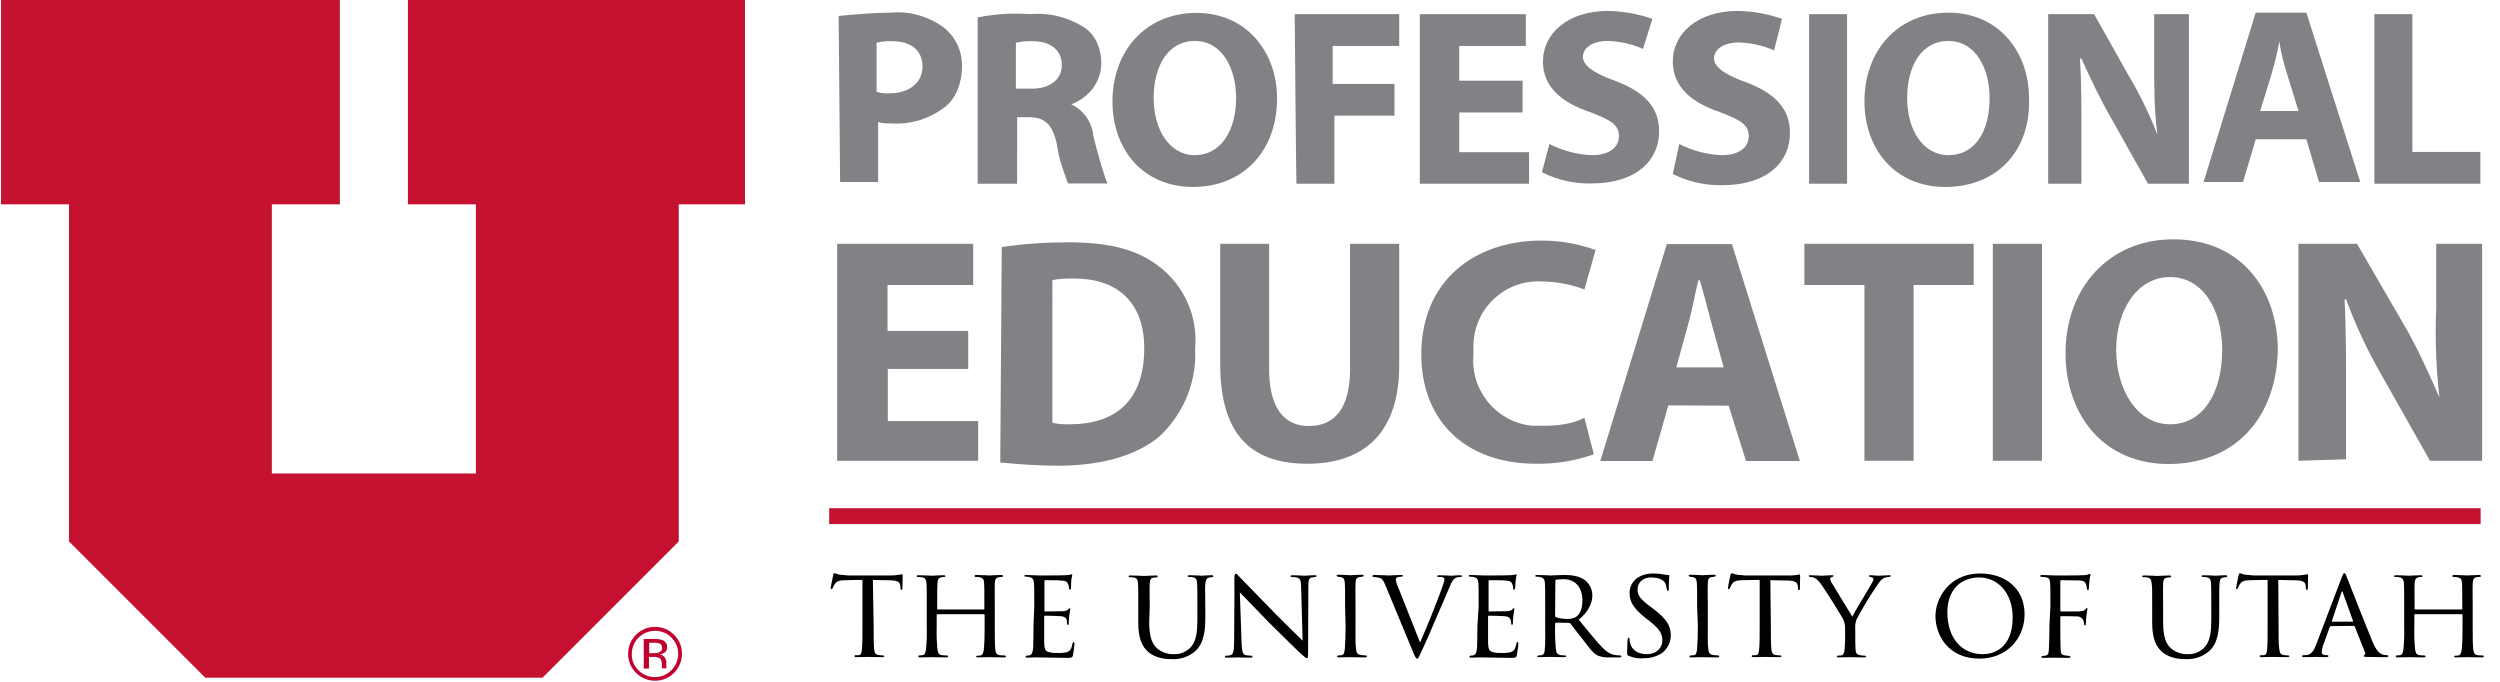 <?xml version="1.0" encoding="utf-8"?>
<!-- Generator: Adobe Illustrator 23.0.4, SVG Export Plug-In . SVG Version: 6.00 Build 0)  -->
<svg version="1.1" id="Layer_1" xmlns="http://www.w3.org/2000/svg" xmlns:xlink="http://www.w3.org/1999/xlink" x="0px" y="0px"
	 viewBox="0 0 1007 274.6" style="enable-background:new 0 0 1007 274.6;" xml:space="preserve">
<style type="text/css">
	.st0{fill:#C41230;}
	.st1{fill:#808285;}
	.st2{fill:#C10230;}
</style>
<title>Artboard 1</title>
<g>
	<g id="Foreground">
		<polygon class="st0" points="0.4,0 0.4,82.3 27.8,82.3 27.8,218.1 82.7,273 218.5,273 273.4,218.1 273.4,82.3 300.1,82.3 300.1,0 
			164.3,0 164.3,82.3 191.7,82.3 191.7,190.7 109.5,190.7 109.5,82.3 136.9,82.3 136.9,0 		"/>
		<rect x="334" y="204.7" class="st0" width="665.2" height="6.4"/>
		<path class="st1" d="M337.8,6.4c7-0.6,14-1.3,21-1.3c7.5-0.7,14.9,1.4,21,5.7c5,3.8,7.8,9.7,7.7,16c0,5.7-1.9,12.1-6.4,15.9
			c-6.3,5.1-14.3,7.6-22.3,7c-1.9,0-3.8,0-5.1-0.6v24.2h-15.3L337.8,6.4L337.8,6.4z M353.1,37c1.6,0.5,3.4,0.7,5.1,0.6
			c8.3,0,13.4-4.5,13.4-10.8s-4.5-10.2-12.1-10.2c-2.1-0.1-4.3,0.1-6.4,0.6V37z"/>
		<path class="st1" d="M393.9,7c6.9-1.4,14-1.8,21-1.3c7.9-0.7,15.8,1.3,22.3,5.7c4.5,3.2,6.4,8.9,6.4,14c0,7.7-5.1,14-12.1,16.6
			l0,0c5,2.4,8.4,7.2,8.9,12.8c1.9,7.7,4.5,16.6,5.7,19.1h-15.9c-1.9-5.1-3.8-10.2-4.5-15.9c-1.9-8.3-5.1-10.8-11.5-10.8h-4.5V74
			h-15.9V7z M409.2,35.7h6.4c7.6,0,12.1-3.8,12.1-9.6s-4.5-9.5-11.5-9.5c-2.4-0.1-4.7,0.1-7,0.6L409.2,35.7z"/>
		<path class="st1" d="M480.6,75.3c-20.4,0-32.5-15.3-32.5-34.4c0-20.4,13.4-35.7,33.8-35.7s32.5,16,32.5,34.4
			C514.4,61.2,500.4,75.3,480.6,75.3z M481.3,62.5c10.2,0,16.6-9.6,16.6-23c0-12.1-5.7-23-16.6-23s-16.6,10.2-16.6,23
			S471.1,62.5,481.3,62.5z"/>
		<path class="st1" d="M521.5,5.7h42.1v12.8h-26.8v15.3h24.9v12.8h-24.2V74h-15.3C522.1,74,521.5,5.7,521.5,5.7z"/>
		<path class="st1" d="M613.3,45.3h-25.5v16h28.1V74h-44V5.7h42.7v12.8h-26.8v14h25.5V45.3z"/>
		<path class="st1" d="M624.1,58c5.3,2.7,11.2,4.3,17.2,4.5c7,0,10.8-3.2,10.8-7.7s-3.2-6.4-11.5-9.6c-11.5-3.8-19.1-10.2-19.1-20.4
			c0-11.5,10.2-20.4,26.2-20.4c6.1,0.1,12.1,1.2,17.9,3.2l-3.8,12.1c-4.4-2-9.2-3-14-3.2c-7,0-10.2,3.2-10.2,6.4s3.8,6.4,12.8,9.6
			c12.1,4.5,17.9,10.8,17.9,20.4c0,11.5-8.9,21-27.4,21c-6.9,0.1-13.6-1.4-19.8-4.5L624.1,58z"/>
		<path class="st1" d="M676.4,58c5.3,2.7,11.2,4.3,17.2,4.5c7,0,10.8-3.2,10.8-7.7s-3.2-6.4-11.5-9.6c-11.5-3.8-19.1-10.2-19.1-20.4
			c0-11.5,10.2-20.4,26.2-20.4c6.1,0.1,12.1,1.2,17.8,3.2l-3.2,12.7c-4.4-2-9.2-3-14-3.2c-7,0-10.2,3.2-10.2,6.4s3.8,6.4,12.8,9.6
			c12.1,4.5,17.8,10.9,17.8,20.5c0,11.5-8.9,21-27.4,21c-6.9,0.1-13.6-1.4-19.8-4.5L676.4,58z"/>
		<path class="st1" d="M744,5.7V74h-15.3V5.7H744z"/>
		<path class="st1" d="M783.6,75.3C763.2,75.3,751,60,751,40.8c0-20.4,13.4-35.7,33.8-35.7s32.5,16,32.5,34.4
			C818,61.2,804,75.3,783.6,75.3z M784.8,62.5c10.8,0,16.6-9.6,16.6-23c0-12.1-5.7-23-16.6-23s-16.6,10.2-16.6,23
			S774.6,62.5,784.8,62.5z"/>
		<path class="st1" d="M825,74V5.7h18.5l14,24.9c4.5,7.5,8.3,15.4,11.5,23.6l0,0c-1.3-9.6-1.3-19.1-1.3-28.7V5.7h14V74h-16.5
			l-14.7-26.2c-4.5-7.7-8.3-15.9-12.1-24.2h-0.6c0.6,8.9,0.6,18.5,0.6,30V74H825z"/>
		<path class="st1" d="M908.6,56.1l-5.1,17.2h-15.9l21-68.2H929l21.7,68.2h-16.6L929,56.1H908.6z M925.8,44.6L921.3,30
			c-1.4-4.3-2.5-8.8-3.2-13.3l0,0c-0.8,4.5-1.9,9-3.2,13.4l-4.5,14.6H925.8z"/>
		<path class="st1" d="M956.4,5.7h15.3v55.5h27.4V74h-42.7V5.7z"/>
		<path class="st1" d="M390.1,148.6h-32.5v21h36.4v16h-56.8V98.2H392v16.6h-34.5v18.5h32.5V148.6z"/>
		<path class="st1" d="M403.5,99.5c8.9-1.3,17.8-1.9,26.8-1.9c17.2,0,28.1,3.2,36.4,9.6c10.3,7.8,15.9,20.3,14.7,33.2
			c0.7,13.5-4.7,26.5-14.7,35.7c-9.6,7.7-23.6,11.5-40.8,11.5c-7.6,0-15.3-0.6-23-1.3L403.5,99.5z M423.9,170.3
			c2.3,0.5,4.6,0.7,7,0.6c18.5,0,30-9.6,30-30.6c0-18.5-10.8-28.1-28.1-28.1c-3-0.1-6,0.1-8.9,0.6L423.9,170.3z"/>
		<path class="st1" d="M511.2,98.2v50.4c0,15.3,5.7,23,16,23s16.6-7,16.6-23V98.2h19.8v49.1c0,26.8-14,39.5-37,39.5
			s-35.1-12.1-35.1-40.2V98.2H511.2z"/>
		<path class="st1" d="M642,183c-7.4,2.6-15.2,3.9-23,3.8c-30.6,0-46.5-19.1-46.5-44c0-30,21.7-45.9,48.5-45.9
			c7.4,0,14.7,1.3,21.7,3.8l-4.5,15.9c-5.3-2-10.9-3.1-16.6-3.2c-14.3-1.1-26.9,9.6-28,24c0,0.3,0,0.6-0.1,0.9v4.5
			c-1.3,14.4,9.2,27.2,23.6,28.7h4.5c5.7,0,11.5-0.6,16.6-3.2L642,183z"/>
		<path class="st1" d="M672,163.3l-6.4,22.4h-21l26.8-87.4h26.2l27.4,87.4h-21.7l-7-22.3L672,163.3z M694.3,148l-5.1-18.5
			c-1.3-5.1-3.2-12.1-4.5-16.6h-0.6c-1.3,5.1-2.5,12.1-3.8,16.6l-5.1,18.5H694.3z"/>
		<path class="st1" d="M751,114.8h-24.2V98.2H795v16.6h-24.2v70.8H751V114.8z"/>
		<path class="st1" d="M822.5,98.2v87.4h-19.8V98.2H822.5z"/>
		<path class="st1" d="M873.5,186.9c-26.2,0-41.5-19.8-41.5-44.6c0-26.1,17.2-45.9,43.4-45.9c27.4,0,42.1,20.4,42.1,44.7
			C916.8,169.7,899,186.9,873.5,186.9L873.5,186.9z M874.1,170.9c13.4,0,21-12.8,21-30c0-16-7.7-29.3-21-29.3s-21.7,13.4-21.7,29.3
			S860.7,170.9,874.1,170.9z"/>
		<path class="st1" d="M925.8,185.6V98.2h23.6l18.5,31.9c5.7,9.6,10.2,19.8,14.7,30l0,0c-1.4-12.1-1.8-24.2-1.3-36.3V98.2h18.5v87.4
			h-21l-19.1-33.8c-5.8-10-10.7-20.4-14.7-31.2h-0.6c0.6,11.5,0.6,24.2,0.6,38.3V185L925.8,185.6z"/>
		<path d="M351.9,252c0,4,0,7.6,0.2,9.5c0.2,1.2,0.3,2,1.5,2.3c0.7,0.1,1.3,0.2,2,0.2c0.4,0,0.6,0.2,0.6,0.3s-0.2,0.4-0.7,0.4
			c-2.6,0-5.7-0.1-5.9-0.1s-3.2,0.1-4.6,0.1c-0.6,0-0.8-0.1-0.8-0.4s0.1-0.4,0.6-0.4c0.4,0,0.8,0,1.1,0c1-0.1,1.1-0.8,1.3-2.5
			s0.2-5.6,0.2-9.4v-18.4c-1.7,0-4.4,0-6.5,0.1c-3.3,0-4,0.6-4.7,1.6c-0.3,0.5-0.6,1-0.8,1.6c-0.2,0.4-0.3,0.4-0.5,0.4
			s-0.3-0.2-0.3-0.5s0.7-3.7,1-5.1c0.1-0.6,0.3-0.8,0.5-0.8c0.4,0,1.3,0.5,2.3,0.6c1.8,0.2,3.2,0.3,3.3,0.3h16.9
			c1.2,0,2.5-0.1,3.7-0.3c0.3-0.1,0.7-0.2,1-0.2c0.2,0,0.3,0.3,0.3,0.5c0,1.4-0.1,4.8-0.1,5.2s-0.2,0.6-0.4,0.6s-0.4-0.2-0.4-0.6
			c0-0.2,0-0.5,0-0.7c-0.2-2.1-0.9-2.6-6.1-2.6c-2,0-3.5-0.1-5-0.1L351.9,252z"/>
		<path d="M396.2,245.5c0.1,0,0.3,0,0.3-0.3v-0.9c0-6.8,0-8-0.1-9.4s-0.3-2.1-2-2.4c-0.4-0.1-0.9-0.1-1.3-0.1
			c-0.4,0-0.6-0.1-0.6-0.4s0.3-0.4,0.7-0.4c2.1,0,5.2,0.2,5.4,0.2s3.1-0.2,4.6-0.2c0.5,0,0.8,0.1,0.8,0.4s-0.1,0.4-0.6,0.4
			c-0.3,0-0.7,0-1,0.1c-1.4,0.2-1.6,1-1.7,2.5s0,2.6,0,9.4v7.7c0,4.2,0,7.6,0.2,9.4c0.1,1.2,0.4,2.3,1.8,2.4
			c0.6,0.1,1.2,0.1,1.8,0.1c0.4,0,0.7,0.2,0.7,0.4s-0.2,0.4-0.8,0.4c-2.6,0-5.5-0.1-5.8-0.1s-3.2,0.1-4.6,0.1
			c-0.5,0-0.8-0.1-0.8-0.4c0-0.1,0.1-0.3,0.6-0.3c0.4,0,0.8,0,1.2-0.1c0.9-0.2,1.1-1.3,1.3-2.5c0.3-3.1,0.3-6.2,0.3-9.2v-4.6
			c0-0.2-0.1-0.3-0.3-0.3c0,0,0,0,0,0h-18.7c-0.1,0-0.3,0.1-0.3,0.3v4.6c-0.1,3.1,0,6.2,0.3,9.3c0.2,1.1,0.4,2.2,1.8,2.3
			c0.6,0.1,1.2,0.1,1.9,0.1c0.4,0,0.6,0.2,0.6,0.4s-0.2,0.4-0.7,0.4c-2.6,0-5.7-0.1-5.9-0.1s-3.3,0.1-4.6,0.1
			c-0.5,0-0.8-0.1-0.8-0.4s0.1-0.4,0.6-0.4c0.4,0,0.8-0.1,1.2-0.1c0.9-0.2,1.1-1.2,1.3-2.3c0.3-3.2,0.4-6.3,0.3-9.5v-7.6
			c0-6.8,0-8.1-0.1-9.5s-0.5-2.3-2-2.5c-0.5-0.1-1-0.1-1.4-0.1s-0.6-0.1-0.6-0.3s0.2-0.4,0.8-0.4c2.2,0,4.7,0.2,5.4,0.2
			c0.2,0,3.2-0.2,4.6-0.2c0.5,0,0.8,0.1,0.8,0.4s-0.2,0.3-0.5,0.3c-0.3,0-0.7,0-1,0.1c-1.3,0.2-1.6,1.1-1.7,2.5s-0.1,2.5-0.1,9.3
			v0.9c0,0.3,0.2,0.3,0.3,0.3H396.2z"/>
		<path d="M416.6,244.3c0-6.7,0-8-0.1-9.4s-0.5-2.2-2-2.5c-0.4-0.1-0.8-0.1-1.2-0.1c-0.4,0-0.7-0.1-0.7-0.3c0-0.3,0.3-0.4,0.8-0.4
			c1,0,2.4,0.1,5.3,0.2c0.3,0,9.4,0,10.4-0.1c0.7,0,1.3-0.1,2-0.2c0.2-0.1,0.4-0.1,0.6-0.2c0.1,0,0.2,0.1,0.2,0.4s-0.3,1-0.4,2.3
			c0,0.9-0.1,1.7-0.1,2.7c0,0.5-0.1,0.8-0.4,0.8s-0.4-0.2-0.4-0.6c0-0.6-0.1-1.1-0.4-1.6c-0.3-1-0.8-1.4-3.3-1.5
			c-0.7-0.1-5.8-0.1-5.9-0.1s-0.3,0.1-0.3,0.4v11.7c0,0.3,0,0.5,0.3,0.5c0.6,0,5.9-0.1,6.9-0.1s2-0.2,2.4-0.8
			c0.2-0.3,0.4-0.4,0.6-0.4s0.2,0.1,0.2,0.3s-0.2,1.2-0.4,2.7s-0.2,2.5-0.2,3.1c0,0.4-0.1,0.6-0.4,0.6s-0.3-0.3-0.3-0.7
			c0-0.4-0.1-0.8-0.1-1.2c-0.2-0.7-0.5-1.4-2.5-1.6c-1.2-0.1-5.4-0.2-6.2-0.2c-0.3,0-0.4,0.1-0.4,0.4v3.8c0,1.6,0,6.1,0,7
			c0.1,1.9,0.4,2.9,1.4,3.3c1.2,0.4,2.5,0.6,3.8,0.5c1.3,0.1,2.6,0,3.9-0.3c1.5-0.5,1.9-1.5,2.3-3.4c0.1-0.5,0.3-0.7,0.5-0.7
			s0.3,0.5,0.3,0.8s-0.4,3.6-0.6,4.5c-0.2,1-0.6,1.1-2.3,1.1c-3.4,0-4.8-0.1-6.6-0.1s-4.2-0.1-6.1-0.1c-1.2,0-2.2,0.1-3.4,0.1
			c-0.5,0-0.7-0.1-0.7-0.4c0-0.2,0.2-0.4,0.5-0.4c0.3,0,0.7-0.1,1-0.1c0.9-0.2,1.5-0.9,1.6-4.1c0-1.8,0.1-3.9,0.1-7.8L416.6,244.3z"
			/>
		<path d="M462.9,250.4c0,6.3,1.2,8.9,3.1,10.7c1.9,1.6,4.3,2.5,6.8,2.4c2.7,0.1,5.3-1,7-3c2.1-2.4,2.5-6.3,2.5-10.8v-5.4
			c0-6.7,0-7.9-0.1-9.3s-0.3-2.3-1.9-2.5c-0.5-0.1-1-0.1-1.4-0.1c-0.3,0-0.5-0.1-0.5-0.3c0-0.3,0.3-0.4,0.7-0.4c2.2,0,4.8,0.2,5,0.2
			s2.5-0.2,3.9-0.2c0.5,0,0.7,0.1,0.7,0.4s-0.2,0.4-0.5,0.4c-0.3,0-0.6,0-0.9,0.1c-1.4,0.2-1.6,1.1-1.8,2.6s0,2.6,0,9.3v4.6
			c0,4.6-0.5,10.2-4.2,13.3c-2.6,2.2-6,3.3-9.4,3.1c-1.4,0-6.3,0-9.6-3.1c-2.2-2-3.8-5.1-3.8-11.5v-6.4c0-6.8,0-8-0.1-9.4
			s-0.3-2.3-1.9-2.5c-0.4-0.1-0.9-0.1-1.3-0.1c-0.4,0-0.6-0.1-0.6-0.3c0-0.3,0.2-0.4,0.8-0.4c2.2,0,5,0.2,5.4,0.2s3.5-0.2,4.8-0.2
			c0.6,0,0.7,0.1,0.7,0.4s-0.4,0.4-0.6,0.4c-0.4,0-0.8,0-1.1,0.1c-1.2,0.1-1.4,1-1.5,2.5s0,2.6,0,9.4L462.9,250.4z"/>
		<path d="M497.2,233.2c0-1.6,0.2-2.1,0.6-2.1s1.2,1,1.6,1.4c0.5,0.5,7.6,7.8,14.8,15.2c4,3.9,9.2,9.2,10.5,10.4l-0.6-21.4
			c0-2.8-0.4-3.7-1.7-4.1c-0.7-0.1-1.3-0.2-2-0.2c-0.5,0-0.6-0.2-0.6-0.4s0.4-0.3,0.9-0.3c2.2,0,4.4,0.2,4.8,0.2s2.1-0.2,4.1-0.2
			c0.6,0,0.7,0.1,0.7,0.3s-0.2,0.4-0.5,0.4s-0.7,0.1-1.3,0.2c-1.2,0.2-1.5,0.8-1.5,3.9l-0.1,25.8c0,2.6-0.1,2.8-0.5,2.8
			s-0.9-0.4-3.4-2.7c-0.2-0.1-7.3-7.2-11.8-11.6l-11.8-12.2l0.7,20.1c0.1,3.5,0.4,4.9,1.7,5.2c0.7,0.1,1.4,0.2,2.1,0.2
			c0.4,0,0.6,0.2,0.6,0.4s-0.2,0.4-0.8,0.4c-2.8,0-4.6-0.1-5-0.1s-2.3,0.1-4.5,0.1c-0.5,0-0.8,0-0.8-0.4s0.2-0.4,0.7-0.4
			c0.5,0,1.1-0.1,1.6-0.2c1.1-0.4,1.4-1.8,1.4-5.5C497.2,233.8,497.3,241.7,497.2,233.2z"/>
		<path d="M541.8,244.3c0-6.8,0-8-0.1-9.4s-0.4-2.2-1.5-2.4c-0.5-0.1-0.9-0.1-1.2-0.2s-0.6-0.1-0.6-0.4s0.2-0.4,0.8-0.4
			c1.6,0,4.5,0.2,4.7,0.2s3.2-0.2,4.6-0.2c0.5,0,0.8,0.1,0.8,0.4s-0.2,0.3-0.6,0.4s-0.6,0.1-0.9,0.1c-1.5,0.2-1.7,1-1.8,2.5
			s0,2.6,0,9.4v7.7c0,4-0.1,7.6,0.2,9.4c0.2,1.5,0.4,2.1,1.8,2.4c0.7,0.1,1.3,0.2,2,0.2c0.5,0,0.6,0.2,0.6,0.4s-0.2,0.4-0.7,0.4
			c-2.6,0-5.6-0.1-5.9-0.1s-3.2,0.1-4.6,0.1c-0.5,0-0.8-0.1-0.8-0.4s0.2-0.4,0.7-0.4c0.4,0,0.8-0.1,1.2-0.1c0.9-0.2,1-1.2,1.2-2.5
			c0.2-3.1,0.3-6.2,0.3-9.4L541.8,244.3z"/>
		<path d="M558.1,235.9c-1-2.4-1.4-3-3.2-3.3c-0.5-0.1-1-0.1-1.5-0.2c-0.4,0-0.6-0.1-0.6-0.4s0.4-0.4,0.8-0.4c2.4,0,5.3,0.2,5.9,0.2
			s2.9-0.2,4.8-0.2c0.6,0,0.8,0.1,0.8,0.3s-0.2,0.4-0.8,0.4c-0.5,0-1.1,0.1-1.6,0.3c-0.3,0.2-0.5,0.5-0.5,0.9
			c0.2,0.9,0.4,1.8,0.8,2.6l9,22.7c2.6-5.7,8.5-20.6,9.4-23.7c0.2-0.5,0.4-1.1,0.4-1.7c0.1-0.3-0.1-0.7-0.5-0.8
			c-0.5-0.2-1.1-0.2-1.7-0.2c-0.4,0-0.7-0.1-0.7-0.3s0.2-0.4,0.8-0.4c1.9,0,4.3,0.2,4.9,0.2c0.2,0,2.3-0.2,3.5-0.2
			c0.5,0,0.8,0.1,0.8,0.3s-0.2,0.4-0.6,0.4c-0.8,0-1.5,0.1-2.2,0.5c-0.6,0.4-1.2,1-2.4,4c-0.2,0.6-2.8,6.5-5.1,11.8
			c-2.7,6.4-4.8,11.2-5.7,13c-1.4,2.8-1.5,3.6-2,3.6s-0.9-0.6-1.8-2.9L558.1,235.9z"/>
		<path d="M595.6,244.3c0-6.7,0-8-0.1-9.4s-0.5-2.2-2-2.5c-0.4-0.1-0.8-0.1-1.2-0.1c-0.4,0-0.7-0.1-0.7-0.3c0-0.3,0.3-0.4,0.8-0.4
			c1,0,2.4,0.1,5.3,0.2c0.3,0,9.4,0,10.4-0.1c0.7,0,1.3-0.1,2-0.2c0.2-0.1,0.4-0.1,0.6-0.2c0.1,0,0.2,0.1,0.2,0.4s-0.3,1-0.4,2.3
			c0,0.9-0.1,1.7-0.2,2.7c0,0.5-0.1,0.8-0.4,0.8s-0.4-0.2-0.4-0.6c0-0.6-0.1-1.1-0.4-1.6c-0.3-1-0.8-1.4-3.3-1.5
			c-0.7-0.1-5.8-0.1-5.9-0.1s-0.3,0.1-0.3,0.4v11.7c0,0.3,0,0.5,0.3,0.5c0.6,0,5.9-0.1,6.9-0.1s2-0.2,2.4-0.8
			c0.2-0.3,0.4-0.4,0.6-0.4s0.2,0.1,0.2,0.3s-0.2,1.2-0.4,2.7s-0.2,2.5-0.2,3.1c0,0.4-0.2,0.6-0.4,0.6s-0.3-0.3-0.3-0.7
			c0-0.4-0.1-0.8-0.2-1.2c-0.2-0.7-0.5-1.4-2.5-1.6c-1.2-0.1-5.3-0.2-6.2-0.2c-0.3,0-0.4,0.1-0.4,0.4v3.8c0,1.6,0,6.1,0,7
			c0.1,1.9,0.4,2.9,1.4,3.3c1.2,0.4,2.5,0.6,3.8,0.5c1.3,0.1,2.6,0,3.9-0.3c1.5-0.5,1.9-1.5,2.3-3.4c0.1-0.5,0.2-0.7,0.5-0.7
			s0.3,0.5,0.3,0.8s-0.4,3.6-0.6,4.5c-0.2,1-0.6,1.1-2.3,1.1c-3.4,0-4.8-0.1-6.6-0.1s-4.2-0.1-6.1-0.1c-1.2,0-2.2,0.1-3.4,0.1
			c-0.5,0-0.7-0.1-0.7-0.4c0-0.2,0.2-0.4,0.5-0.4c0,0,0,0,0,0c0.3,0,0.7-0.1,1-0.1c0.9-0.2,1.5-0.9,1.6-4.1c0-1.8,0.1-3.9,0.1-7.8
			L595.6,244.3z"/>
		<path d="M622.4,244.3c0-6.8,0-8-0.1-9.4s-0.5-2.2-2.1-2.5c-0.4-0.1-0.8-0.1-1.2-0.1c-0.4,0-0.6-0.1-0.6-0.3s0.2-0.4,0.6-0.4
			c2.2,0,5.3,0.2,5.5,0.2c0.5,0,4-0.2,5.4-0.2c2.9,0,6,0.3,8.4,2c2,1.5,3.1,3.8,3.1,6.3c0,2.8-1.4,6.4-5.5,9.7
			c3.8,4.6,6.8,8.4,9.5,11.2c2.5,2.5,4,2.9,5.5,3.1c0.4,0,1.4,0.1,1.6,0.1c0.4,0,0.6,0.2,0.6,0.4s-0.2,0.4-0.9,0.4h-3.6
			c-1.6,0.1-3.2-0.1-4.7-0.6c-2.2-0.9-3.7-3.2-6.4-6.7c-2-2.5-4.1-5.2-4.9-6.3c-0.1-0.2-0.4-0.3-0.6-0.3l-5.3-0.1
			c-0.2,0-0.3,0.1-0.3,0.2v0.7c-0.1,3.2,0,6.5,0.3,9.7c0.2,1.2,0.3,2.3,2,2.5c0.5,0,1.1,0.1,1.5,0.1s0.7,0.2,0.7,0.3
			s-0.2,0.4-0.7,0.4c-2.7,0-5.5-0.1-5.8-0.1c-0.8,0-3.1,0.1-4.5,0.1c-0.5,0-0.7-0.1-0.7-0.4c0-0.1,0.3-0.3,0.6-0.3
			c0.4,0,0.8,0,1.1-0.1c0.9-0.2,1.2-0.7,1.3-2c0.3-1.9,0.2-6.1,0.2-9.9L622.4,244.3z M626.4,248c0,0.2,0.1,0.5,0.3,0.6
			c1.5,0.5,3,0.7,4.6,0.7c1.2,0.1,2.4-0.2,3.5-0.8c1.5-1,2.6-3.2,2.6-6.5c0-5.6-3-8.7-7.6-8.7c-1,0-2,0.1-3,0.2
			c-0.2,0.1-0.3,0.3-0.3,0.5L626.4,248z"/>
		<path d="M656.1,264.2c-0.7-0.3-0.7-0.5-0.7-1.8c0-2.4,0.2-4.1,0.2-4.8c0.1-0.5,0.2-0.7,0.4-0.7s0.4,0.1,0.4,0.5c0,0.5,0,1,0.2,1.5
			c0.7,3.3,3.7,4.6,6.7,4.6c4.3,0,6.3-2.9,6.3-5.5c0-2.9-1.3-4.7-5.1-7.8l-2.1-1.6c-4.9-4-6-6.7-6-9.7c0-4.7,3.8-7.9,9.5-7.9
			c1.4,0,2.8,0.1,4.2,0.4c0.6,0.1,1.2,0.2,1.8,0.2c0.4,0,0.5,0.1,0.5,0.3s-0.2,2-0.2,5c0,0.8-0.1,1.1-0.4,1.1s-0.3-0.2-0.4-0.6
			c-0.1-0.8-0.3-1.7-0.6-2.4c-0.2-0.5-1.4-2.4-5.8-2.4c-3.1,0-5.4,1.9-5.4,4.9c0,2.4,1.2,3.9,5.5,7.1l1.2,0.9
			c5.3,4.1,6.7,6.8,6.7,10.5c0,2.9-1.5,5.6-3.9,7.3c-2.1,1.2-4.5,1.9-6.9,1.8C660.1,265.4,658.1,265,656.1,264.2z"/>
		<path d="M683.6,244.3c0-6.8,0-8-0.1-9.4s-0.4-2.2-1.5-2.4c-0.5-0.1-0.9-0.1-1.2-0.2s-0.6-0.1-0.6-0.4s0.2-0.4,0.8-0.4
			c1.6,0,4.5,0.2,4.7,0.2s3.2-0.2,4.6-0.2c0.5,0,0.8,0.1,0.8,0.4s-0.2,0.3-0.6,0.4s-0.6,0.1-0.9,0.1c-1.5,0.2-1.6,1-1.7,2.5
			s0,2.6,0,9.4v7.7c0,4-0.1,7.6,0.2,9.4c0.2,1.5,0.4,2.1,1.8,2.4c0.7,0.1,1.3,0.2,2,0.2c0.5,0,0.6,0.2,0.6,0.4s-0.2,0.4-0.7,0.4
			c-2.6,0-5.6-0.1-5.9-0.1s-3.2,0.1-4.6,0.1c-0.5,0-0.8-0.1-0.8-0.4s0.2-0.4,0.7-0.4c0.4,0,0.8-0.1,1.2-0.1c0.9-0.2,1-1.2,1.2-2.5
			c0.2-3.1,0.3-6.2,0.3-9.4L683.6,244.3z"/>
		<path d="M713.3,252c0,4,0,7.6,0.2,9.5c0.2,1.2,0.3,2,1.5,2.3c0.7,0.1,1.3,0.2,2,0.2c0.4,0,0.6,0.2,0.6,0.3s-0.2,0.4-0.7,0.4
			c-2.6,0-5.7-0.1-5.9-0.1s-3.2,0.1-4.6,0.1c-0.6,0-0.8-0.1-0.8-0.4s0.2-0.4,0.6-0.4c0.4,0,0.8,0,1.1,0c1-0.1,1.1-0.8,1.3-2.5
			s0.2-5.6,0.2-9.4v-18.4c-1.7,0-4.4,0-6.5,0.1c-3.3,0-4,0.6-4.7,1.6c-0.3,0.5-0.6,1-0.8,1.6c-0.2,0.4-0.3,0.4-0.5,0.4
			s-0.3-0.2-0.3-0.5s0.7-3.7,1-5.1c0.2-0.6,0.3-0.8,0.5-0.8c0.4,0,1.3,0.5,2.3,0.6c1.8,0.2,3.2,0.3,3.3,0.3h16.9
			c1.3,0,2.5,0,3.8-0.2c0.3-0.1,0.7-0.2,1-0.2c0.2,0,0.3,0.3,0.3,0.5c0,1.4-0.1,4.8-0.1,5.2s-0.2,0.6-0.4,0.6s-0.4-0.2-0.4-0.6
			c0-0.2,0-0.5,0-0.7c-0.2-2.1-0.9-2.6-6.1-2.6c-2,0-3.5-0.1-5-0.1L713.3,252z"/>
		<path d="M743.2,253.5c0.1-1.7-0.3-3.3-1.1-4.7c-0.3-0.6-6.3-10.3-7.9-12.5c-0.7-1.2-1.6-2.2-2.6-3.1c-0.7-0.5-1.6-0.8-2.4-0.8
			c-0.3,0-0.6-0.1-0.6-0.4s0.2-0.3,0.6-0.3c0.8,0,4.7,0.2,4.8,0.2c0.3,0,2-0.2,3.9-0.2c0.5,0,0.7,0.2,0.7,0.3s-0.2,0.3-0.6,0.4
			c-0.7,0.2-0.8,0.4-0.8,0.8c0.1,0.6,0.3,1.2,0.7,1.7c0.7,1.3,7.5,12.2,8.2,13.5c0.8-1.8,6.6-11.2,7.3-12.5c1-1.7,1.2-2.2,1.2-2.7
			s-0.6-0.7-1.2-0.8c-0.4-0.1-0.6-0.2-0.6-0.4s0.1-0.3,0.6-0.3c1.2,0,2.3,0.2,3.1,0.2s3.7-0.2,4.5-0.2c0.5,0,0.6,0.2,0.6,0.3
			s-0.3,0.4-0.6,0.4c-0.9,0-1.8,0.2-2.6,0.7c-0.8,0.6-1.4,1.3-1.9,2.1c-3.2,4.6-6.1,9.4-8.7,14.3c-0.5,1.3-0.6,2.7-0.5,4.1v3.8
			c0,0.4,0,2.3,0.1,4.1c0.1,1.2,0.2,2.1,1.8,2.4c0.6,0.1,1.3,0.2,1.9,0.2c0.4,0,0.6,0.2,0.6,0.3s-0.2,0.4-0.6,0.4
			c-2.6,0-5.8-0.1-5.9-0.1s-3.2,0.1-4.6,0.1c-0.5,0-0.7-0.1-0.7-0.4s0.2-0.3,0.5-0.3c0.4,0,0.9-0.1,1.3-0.1c0.9-0.2,1.2-1.2,1.3-2.5
			c0.2-1.9,0.2-3.7,0.2-4.1L743.2,253.5z"/>
		<path d="M779.6,248.1c0-6.8,5.3-17.1,18-17.1c10.2,0,17.9,6.1,17.9,16.4c0,9.8-7.2,17.9-18.2,17.9
			C784.8,265.3,779.6,255.9,779.6,248.1z M810.7,248.7c0-10.3-6.4-16.1-13.4-16.1s-12.9,4.4-12.9,14.1c0,10.1,5.6,16.8,14.2,16.8
			C802.1,263.6,810.7,261.8,810.7,248.7L810.7,248.7z"/>
		<path d="M825.9,244.3c0-6.7,0-8-0.1-9.4s-0.4-2.3-2-2.4c-0.5-0.1-0.8-0.1-1.3-0.1s-0.7-0.2-0.7-0.4s0.3-0.4,0.8-0.4
			c1.8,0,3.5,0.2,5.2,0.2c0.8,0,10.1,0,11.2-0.1c0.8,0,1.6-0.1,2.3-0.4c0.2-0.1,0.3-0.1,0.5-0.1c0.2,0,0.3,0.1,0.2,0.5
			c-0.1,0.5-0.2,1.1-0.3,1.6c-0.2,1.3-0.2,2.3-0.3,3.6c0,0.6-0.2,0.8-0.4,0.8s-0.4-0.3-0.4-0.6c0-0.9-0.3-1.8-0.8-2.6
			c-0.7-0.6-1.6-0.7-2.9-0.7c-2.2,0-4.2-0.1-6.5-0.1c-0.4,0-0.5,0.1-0.5,0.5v11.6c0,0.3,0,0.5,0.4,0.5c2.1,0,4.6,0,6.3,0
			c2.1-0.1,2.8-0.1,3.5-1c0.2-0.2,0.3-0.4,0.5-0.4s0.2,0.2,0.2,0.5s-0.2,1.1-0.4,2.7c-0.1,1-0.2,2-0.2,3c0,0.5-0.1,0.8-0.4,0.8
			s-0.3-0.3-0.4-0.8c0.1-1.5-1.1-2.7-2.5-2.8c0,0-0.1,0-0.1,0c-1-0.1-5.7-0.1-6.5-0.1c-0.3,0-0.4,0.1-0.4,0.5v3.6
			c0,3.4,0,6.5,0.1,8.6c0,2.6,0.4,2.9,1.8,3.1c0.7,0.1,1.1,0.1,1.6,0.2s0.6,0.2,0.6,0.4s-0.2,0.4-0.7,0.4c-2.7,0-5.5-0.1-5.7-0.1
			h-0.4c-1,0-3.1,0.1-4.2,0.1c-0.5,0-0.7-0.1-0.7-0.4s0.1-0.3,0.5-0.4s0.8,0,1.1-0.1c1.2-0.2,1.3-1,1.4-2.8s0.2-4.9,0.2-9.1
			L825.9,244.3z"/>
		<path d="M871.3,250.4c0,6.3,1.2,8.9,3.1,10.7c1.9,1.6,4.3,2.5,6.8,2.4c2.7,0.1,5.3-1,7-3c2.1-2.4,2.5-6.3,2.5-10.8v-5.4
			c0-6.7,0-7.9-0.1-9.3s-0.3-2.3-1.9-2.5c-0.5-0.1-1-0.1-1.4-0.1c-0.3,0-0.5-0.1-0.5-0.3c0-0.3,0.3-0.4,0.7-0.4c2.2,0,4.8,0.2,5,0.2
			s2.5-0.2,3.9-0.2c0.5,0,0.7,0.1,0.7,0.4s-0.2,0.4-0.5,0.4c-0.3,0-0.6,0-0.9,0.1c-1.4,0.2-1.6,1.1-1.7,2.6s-0.1,2.6-0.1,9.3v4.6
			c0,4.6-0.5,10.2-4.2,13.3c-2.6,2.2-6,3.3-9.4,3.1c-1.4,0-6.3,0-9.6-3.1c-2.2-2-3.8-5.1-3.8-11.5v-6.4c0-6.8,0-8-0.2-9.4
			s-0.3-2.3-1.9-2.5c-0.4-0.1-0.9-0.1-1.3-0.1c-0.4,0-0.6-0.1-0.6-0.3c0-0.3,0.2-0.4,0.8-0.4c2.2,0,5,0.2,5.3,0.2s3.4-0.2,4.8-0.2
			c0.6,0,0.7,0.1,0.7,0.4s-0.4,0.4-0.6,0.4c-0.4,0-0.8,0-1.1,0.1c-1.2,0.1-1.4,1-1.5,2.5s0,2.6,0,9.4L871.3,250.4z"/>
		<path d="M917.8,252c0,4,0,7.6,0.3,9.5c0.2,1.2,0.3,2,1.5,2.3c0.7,0.1,1.3,0.2,2,0.2c0.4,0,0.6,0.2,0.6,0.3s-0.2,0.4-0.7,0.4
			c-2.6,0-5.7-0.1-5.9-0.1s-3.2,0.1-4.6,0.1c-0.6,0-0.8-0.1-0.8-0.4s0.2-0.4,0.6-0.4c0.4,0,0.8,0,1.1,0c1-0.1,1.1-0.8,1.3-2.5
			s0.2-5.6,0.2-9.4v-18.4c-1.7,0-4.4,0-6.5,0.1c-3.3,0-4,0.6-4.7,1.6c-0.3,0.5-0.6,1-0.8,1.6c-0.2,0.4-0.3,0.4-0.5,0.4
			s-0.2-0.2-0.2-0.5s0.7-3.7,1-5.1c0.2-0.6,0.3-0.8,0.5-0.8c0.4,0,1.3,0.5,2.3,0.6c1.8,0.2,3.2,0.3,3.3,0.3h16.9
			c1.2,0,2.5-0.1,3.7-0.3c0.3-0.1,0.7-0.2,1-0.2c0.2,0,0.3,0.3,0.3,0.5c0,1.4-0.1,4.8-0.1,5.2s-0.2,0.6-0.4,0.6s-0.4-0.2-0.4-0.6
			c0-0.2,0-0.5,0-0.7c-0.2-2.1-0.9-2.6-6.1-2.6c-2,0-3.5-0.1-5-0.1L917.8,252z"/>
		<path d="M938.9,252.2c-0.2,0-0.5,0.2-0.5,0.4l-2.3,6.4c-0.5,1.2-0.8,2.4-0.9,3.6c0,0.9,0.6,1.3,1.7,1.3h0.4c0.5,0,0.6,0.2,0.6,0.4
			s-0.4,0.4-0.8,0.4c-1.1,0-3.5-0.1-4.1-0.1s-2.8,0.1-4.9,0.1c-0.6,0-0.8-0.1-0.8-0.4s0.2-0.4,0.6-0.4c0.3,0,0.7,0,1,0
			c2.2-0.2,3.1-1.9,4-4.1l10.3-27.1c0.6-1.5,0.7-1.8,1.1-1.8s0.5,0.2,1,1.6c0.7,1.7,7.7,19.6,10.4,26.1c1.7,4.1,3.2,4.7,3.9,5
			c0.6,0.2,1.2,0.3,1.8,0.3c0.4,0,0.6,0.1,0.6,0.4s-0.2,0.4-0.8,0.4s-4.4,0-7.8-0.1c-1,0-1.3-0.1-1.3-0.4c0-0.2,0.2-0.3,0.3-0.4
			c0.2-0.1,0.5-0.4,0.2-1.1l-4.1-10.3c-0.1-0.2-0.2-0.3-0.4-0.3L938.9,252.2z M947.6,250.4c0.2,0,0.2-0.2,0.2-0.3l-4.1-11.4
			c-0.3-0.7-0.3-0.7-0.6,0l-3.8,11.4c-0.1,0.2,0,0.3,0.1,0.3H947.6z"/>
		<path d="M991.5,245.5c0.2,0,0.3,0,0.3-0.3v-0.9c0-6.8,0-8-0.1-9.4s-0.3-2.1-2-2.4c-0.4-0.1-0.9-0.1-1.3-0.1
			c-0.4,0-0.6-0.1-0.6-0.4s0.3-0.4,0.7-0.4c2.2,0,5.2,0.2,5.4,0.2s3.1-0.2,4.6-0.2c0.5,0,0.8,0.1,0.8,0.4s-0.2,0.4-0.6,0.4
			c-0.3,0-0.7,0-1,0.1c-1.4,0.2-1.6,1-1.7,2.5s0,2.6,0,9.4v7.7c0,4.2,0,7.6,0.2,9.4c0.2,1.2,0.4,2.3,1.8,2.4
			c0.6,0.1,1.2,0.1,1.8,0.1c0.4,0,0.7,0.2,0.7,0.4s-0.3,0.4-0.8,0.4c-2.6,0-5.5-0.1-5.8-0.1s-3.2,0.1-4.6,0.1
			c-0.5,0-0.8-0.1-0.8-0.4c0-0.1,0.2-0.3,0.6-0.3c0.4,0,0.8,0,1.2-0.1c0.9-0.2,1.1-1.3,1.3-2.5c0.3-3.1,0.3-6.2,0.3-9.2v-4.6
			c0-0.2-0.1-0.3-0.3-0.3c0,0,0,0,0,0h-18.8c-0.2,0-0.3,0.1-0.3,0.3v4.6c-0.1,3.1,0,6.2,0.3,9.3c0.2,1.1,0.4,2.2,1.8,2.3
			c0.6,0.1,1.2,0.1,1.8,0.1c0.4,0,0.6,0.2,0.6,0.4s-0.2,0.4-0.7,0.4c-2.6,0-5.7-0.1-5.9-0.1s-3.3,0.1-4.6,0.1
			c-0.5,0-0.8-0.1-0.8-0.4s0.1-0.4,0.6-0.4c0.4,0,0.8-0.1,1.2-0.1c0.9-0.2,1.1-1.2,1.3-2.3c0.3-3.2,0.4-6.3,0.3-9.5v-7.6
			c0-6.8,0-8.1-0.1-9.5s-0.5-2.3-2-2.5c-0.5-0.1-1-0.1-1.4-0.1s-0.6-0.1-0.6-0.3s0.2-0.4,0.8-0.4c2.2,0,4.7,0.2,5.3,0.2
			c0.2,0,3.2-0.2,4.6-0.2c0.5,0,0.8,0.1,0.8,0.4s-0.2,0.3-0.5,0.3c-0.3,0-0.7,0-1,0.1c-1.3,0.2-1.6,1.1-1.7,2.5s0,2.5,0,9.3v0.9
			c0,0.3,0.2,0.3,0.3,0.3H991.5z"/>
		<path class="st2" d="M263.8,252.5c-6,0-10.8,4.9-10.8,10.9s4.9,10.8,10.9,10.8s10.8-4.9,10.8-10.9c0-2.9-1.1-5.6-3.2-7.6
			C269.5,253.6,266.7,252.5,263.8,252.5z M270.4,270c-3.6,3.6-9.5,3.7-13.2,0c0,0,0,0,0,0c-1.8-1.7-2.8-4.1-2.7-6.6
			c0-5.2,4.2-9.3,9.4-9.3s9.3,4.2,9.3,9.4C273.1,265.9,272.1,268.3,270.4,270L270.4,270z"/>
		<path class="st2" d="M268.7,260.8c0.1-1.3-0.6-2.5-1.9-3c-1.1-0.3-2.2-0.5-3.3-0.4h-4.2v11.9h2.1v-4.7h1.7
			c0.8-0.1,1.6,0.1,2.4,0.4c0.8,0.4,1.1,1.4,1.1,2.7v0.9l0,0.4v0.1v0.1h2l-0.1-0.1c-0.1-0.2-0.1-0.4-0.1-0.6c0-0.3,0-0.6,0-0.9v-0.9
			c0-0.7-0.3-1.3-0.6-1.9c-0.5-0.6-1.2-1.1-2-1.2c0.6-0.1,1.2-0.3,1.7-0.6C268.3,262.6,268.8,261.7,268.7,260.8z M265.4,262.8
			c-0.6,0.2-1.3,0.3-2,0.3h-1.9v-4.2h1.8c0.9-0.1,1.8,0.1,2.6,0.4c0.9,0.7,1.1,2,0.4,2.9C266,262.5,265.8,262.7,265.4,262.8
			L265.4,262.8z"/>
	</g>
</g>
</svg>
